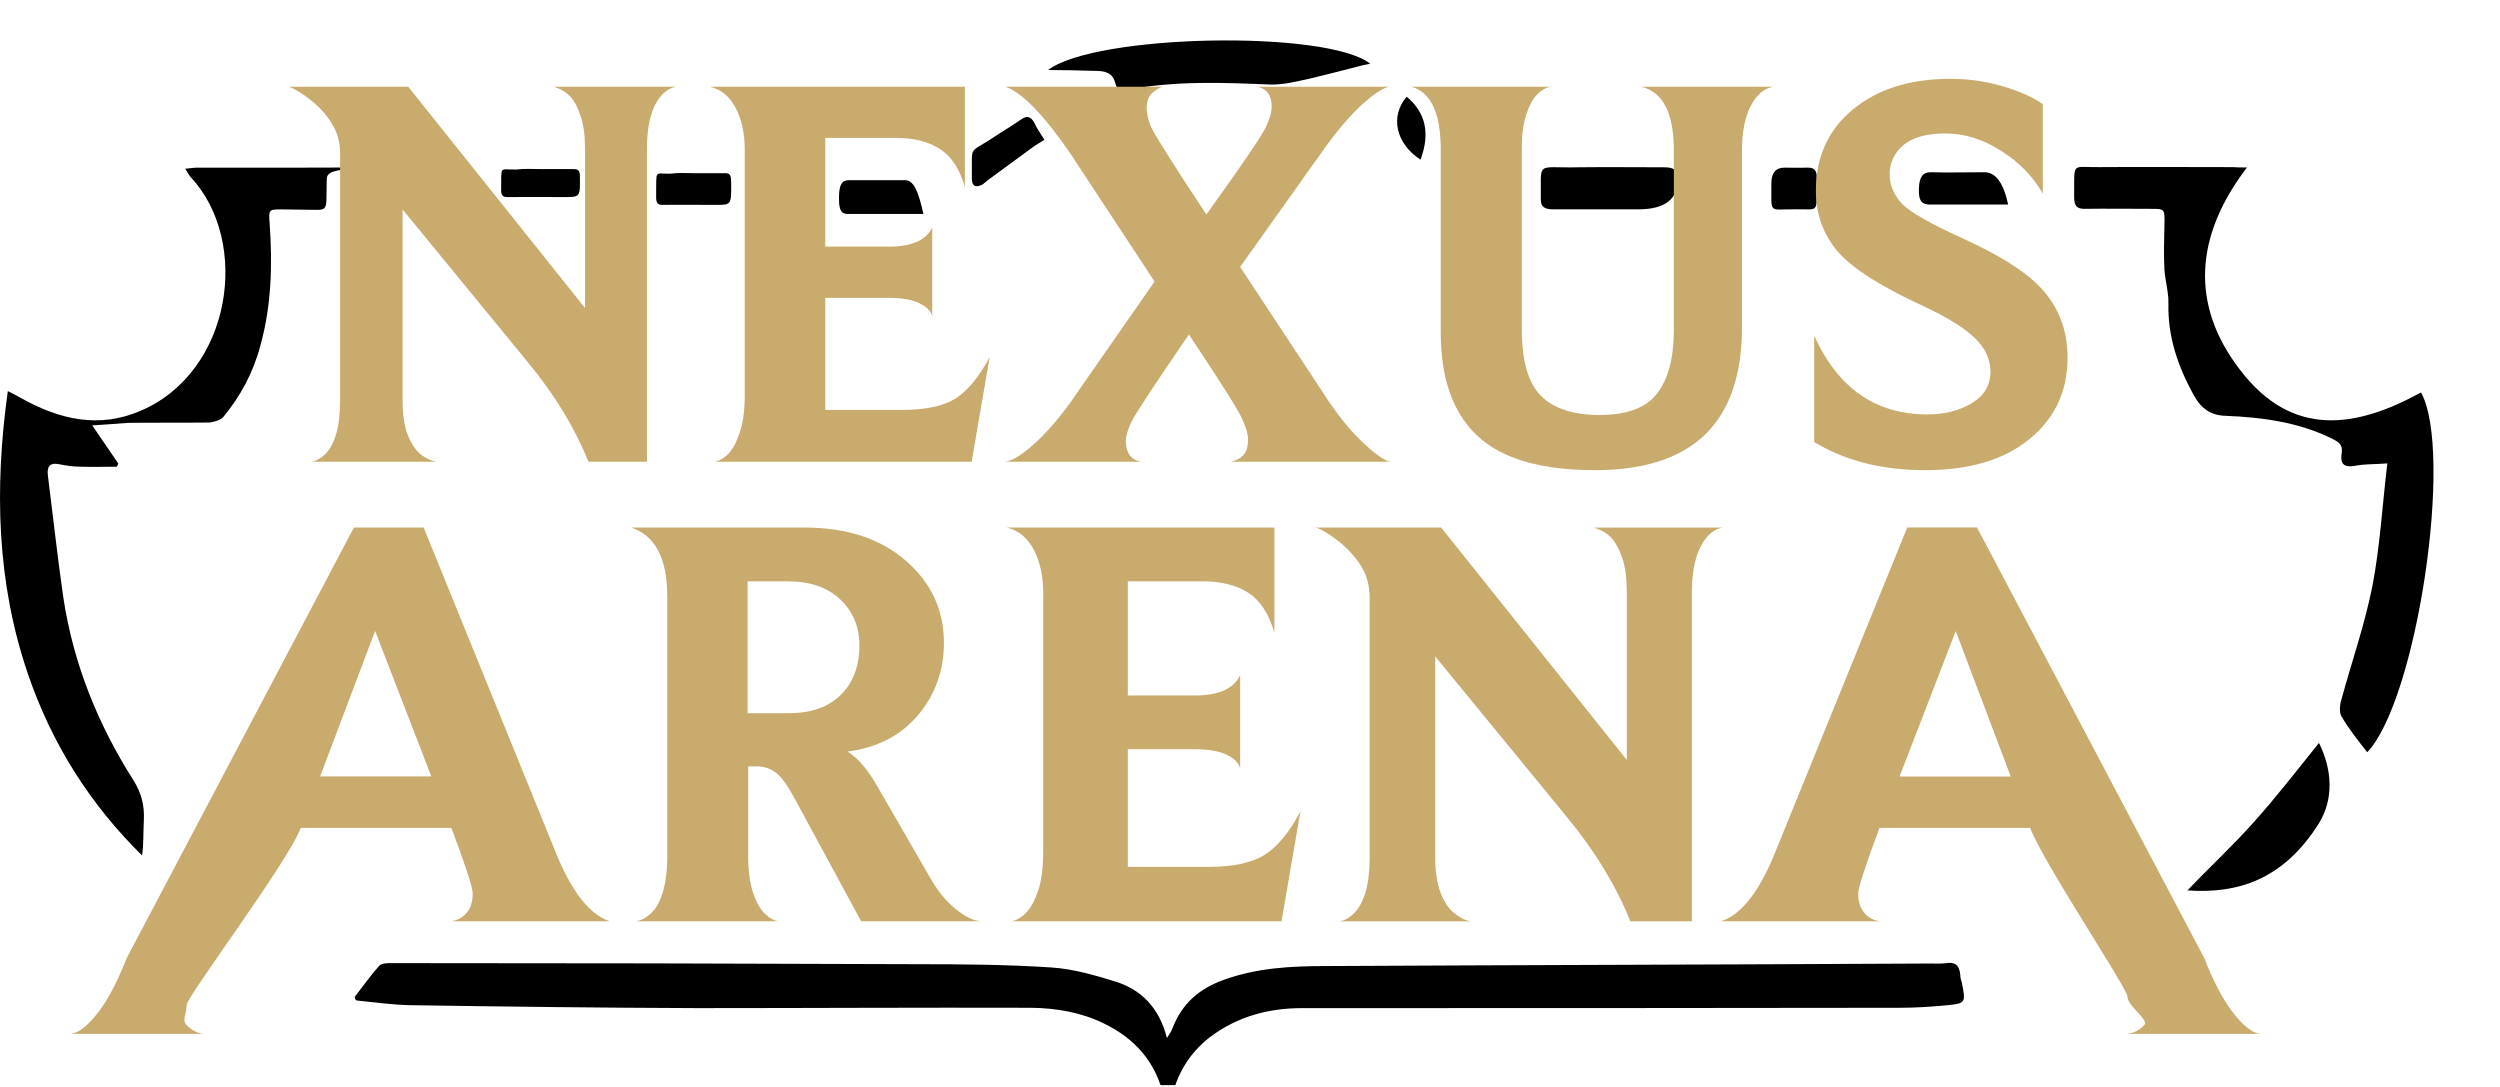 <svg width="444" height="193" viewBox="0 0 444 193" fill="none" xmlns="http://www.w3.org/2000/svg">
<g clip-path="url(#clip0_37_411)">
<path d="M63.01 177.032C64.44 175.212 65.74 173.332 67.3 171.572C67.75 171.052 68.73 171.052 69.51 171.052C100.68 171.052 131.85 171.112 163.03 171.242C170.95 171.242 178.81 171.302 186.73 171.822C190.69 172.082 194.65 173.252 198.42 174.422C202.58 175.852 205.82 178.772 207.25 184.362C207.7 183.582 208.03 183.192 208.16 182.802C209.91 178.122 213.1 175.592 217.12 174.102C223.09 171.892 229.26 171.572 235.43 171.572C271.15 171.382 306.93 171.312 342.71 171.122C343.68 171.122 344.59 171.182 345.63 171.062C347.12 170.802 348.03 171.322 348.16 173.272C348.16 173.722 348.29 174.052 348.42 174.502C349.13 178.072 349.13 178.202 345.82 178.532C343.03 178.792 340.3 178.982 337.44 178.982C302.05 179.042 266.65 179.042 231.26 179.042C225.42 179.042 219.77 180.472 214.83 184.242C211.32 186.972 208.99 190.672 208.01 195.352C207.95 195.672 207.88 195.932 207.69 196.322C207.69 196.382 207.56 196.512 207.3 196.642C207.17 196.122 206.85 195.672 206.78 195.152C205.35 188.462 201.39 184.372 196.06 181.772C191.97 179.762 187.55 179.042 183.14 178.982C163.4 178.922 143.59 179.042 123.85 179.042C106.84 178.982 89.82 178.782 72.87 178.522C69.69 178.462 66.51 178.002 63.32 177.682C63.06 177.492 63 177.232 63 177.032H63.01Z" fill="black"/>
<path d="M16.39 75.56C18.14 78.09 19.57 80.24 21 82.31C20.94 82.5 20.87 82.76 20.68 82.89C18.54 82.89 16.52 82.95 14.38 82.89C13.08 82.89 11.78 82.7 10.48 82.44C8.79 82.12 8.27 82.89 8.53 84.65C9.44 91.86 10.22 99 11.26 106.21C13.08 118.16 17.56 128.94 23.73 138.62C25.09 140.83 25.68 142.97 25.55 145.7C25.42 147.71 25.55 149.73 25.23 151.93C16.14 142.97 9.25 132.32 4.9 119.52C-0.56 103.42 -1.02 86.73 1.39 69.46C2.36 69.98 3.08 70.3 3.73 70.69C10.55 74.52 17.56 76.15 24.97 72.96C41.21 66.01 44.52 42.96 33.93 31.53C33.61 31.21 33.41 30.75 32.89 29.97C33.73 29.91 34.32 29.78 34.84 29.78C47.83 29.78 60.75 29.78 73.74 29.72C57.5 29.768 58.02 30.348 58.02 32.498C57.89 38.018 58.54 37.238 53.73 37.238L50.03 37.19C47.76 37.19 47.69 37.19 47.89 39.72C48.41 46.99 48.21 54.27 46.27 61.28C44.97 66.22 42.7 70.37 39.65 74.07C39.13 74.65 38.03 74.91 37.25 75.04C32.44 75.1 27.57 75.04 22.83 75.1C20.88 75.23 18.93 75.36 16.4 75.55L16.39 75.56Z" fill="black"/>
<path d="M399.05 29.76C389.83 41.84 388.92 54.11 397.82 65.67C407.11 77.88 418.47 76 429.97 69.7C435.81 80.22 429.26 124.32 420.42 133.6C418.8 131.52 417.17 129.51 415.81 127.17C415.42 126.46 415.55 125.09 415.87 124.12C417.69 117.43 419.96 111 421.33 104.12C422.69 97.11 423.08 89.9 423.99 82.3C421.78 82.49 419.96 82.36 418.15 82.75C416.46 83.01 415.55 82.56 415.88 80.48C416.14 78.79 415.1 78.4 414.13 77.88C408.16 74.96 401.73 74.11 395.3 73.85C392.7 73.79 390.95 72.62 389.59 70.15C386.86 65.15 384.98 59.95 385.11 53.91C385.17 51.9 384.53 49.88 384.4 47.87C384.27 45.34 384.34 42.67 384.4 40.08C384.46 37.09 384.53 37.09 382 37.09C378.04 37.09 374.14 37.03 370.25 37.09C368.89 37.09 368.37 36.64 368.37 35.01C368.43 28.58 367.79 29.75 372.79 29.68C380.71 29.62 388.57 29.68 396.49 29.68C397.14 29.74 397.85 29.74 399.09 29.74L399.05 29.76Z" fill="black"/>
<path d="M186.13 12.44C194.51 6.04 235.7 5.26 243.36 11.32C242.58 11.51 241.99 11.56 241.41 11.75C238.54 12.5 235.61 13.24 232.75 13.93C230.47 14.42 228.13 15.05 225.72 15.02C217.15 14.66 208.65 14.31 200.12 15.97C199.14 16.15 198.43 16.15 198.06 14.71C197.56 12.76 196.01 12.61 194.58 12.59C191.92 12.5 189.19 12.46 186.14 12.43L186.13 12.44Z" fill="black"/>
<path d="M123.12 30.76H128.8C129.52 30.76 129.85 31 129.85 32.23C129.89 36.39 129.93 36.39 127.18 36.39C123.98 36.39 120.74 36.34 117.58 36.39C116.79 36.39 116.49 36 116.53 34.82C116.61 29.97 116.12 30.9 119.09 30.85C120.41 30.65 121.72 30.75 123.12 30.75V30.76Z" fill="black"/>
<path d="M95.923 30.031H101.887C102.643 30.031 102.99 30.243 102.99 31.328C103.032 35 103.074 35 100.186 35C96.826 35 93.424 34.956 90.106 35C89.277 35 88.962 34.656 89.004 33.614C89.088 29.334 88.573 30.154 91.692 30.11C93.078 29.934 94.453 30.022 95.923 30.022V30.031Z" fill="black"/>
<path d="M185.51 24.81C184.76 25.32 184.01 25.7 183.45 26.12C180.79 28.08 178.03 30.09 175.36 32.06C175.03 32.29 174.75 32.62 174.42 32.81C173.11 33.42 172.55 33 172.6 31.41C172.69 25.8 171.95 27.3 176.01 24.68C177.83 23.46 179.66 22.39 181.48 21.13C182.42 20.52 183.02 20.71 183.63 21.69C184.1 22.72 184.75 23.7 185.5 24.82L185.51 24.81Z" fill="black"/>
<path d="M285.9 37.18H275.87C274.33 37.18 273.65 36.73 273.65 35.49C273.75 28.41 272.59 29.9 280.4 29.71C285.32 29.65 290.43 29.71 295.45 29.71C297.28 29.71 297.96 30.16 297.96 31.66C298.087 35.34 295.74 37.18 290.92 37.18H285.9Z" fill="black"/>
<path d="M356.65 36.33H342.75C341.52 36.33 340.67 35.88 340.8 33.46C340.86 31.31 341.58 30.59 342.88 30.59C346.06 30.68 349.24 30.59 352.43 30.59C354.44 30.59 355.81 32.47 356.65 36.33Z" fill="black"/>
<path d="M318.63 37.18C314.08 37.12 314.6 38.15 314.6 32.5C314.6 30.68 315.38 29.77 316.94 29.77C318.24 29.77 319.54 29.83 320.9 29.77C322.26 29.71 322.72 30.29 322.65 31.78V32.36C322.59 38.07 323.23 37.1 318.62 37.17L318.63 37.18Z" fill="black"/>
<path d="M411.85 131.94C414.3 136.9 414.42 142.02 411.85 146.2C405.54 156.28 397.36 158.76 388.49 158.14C392.46 153.95 396.55 150.23 400.52 145.74C404.26 141.55 408 136.75 411.85 131.94Z" fill="black"/>
<path d="M164 38H150.761C149.882 38 148.945 38 149.003 35.076C149.003 32.277 149.882 32 150.819 32H160.734C162.299 32 163.121 34.042 164 38Z" fill="black"/>
<path d="M252.283 28.358C247.846 25.467 246.85 20.612 249.829 17.175C253.219 20.014 254.023 23.709 252.283 28.358Z" fill="black"/>
<path d="M60.4 27.2C60.4 25.2 59.9 23.433 58.9 21.9C57.967 20.367 56.733 19 55.2 17.8C53.733 16.6 52.433 15.8 51.3 15.4H72.5L103.9 54.7V26.4C103.9 24 103.633 22.067 103.1 20.6C102.633 19.133 102.067 18.033 101.4 17.3C100.733 16.5 99.733 15.867 98.4 15.4H120.1C118.567 15.667 117.3 16.767 116.3 18.7C115.367 20.633 114.9 23.2 114.9 26.4V82H104.5C102.1 76 98.533 70.133 93.8 64.4L71.5 37.2V71.1C71.5 73.567 71.8 75.6 72.4 77.2C73 78.733 73.767 79.9 74.7 80.7C75.7 81.433 76.633 81.867 77.5 82H55.3C56.167 81.867 57 81.4 57.8 80.6C58.6 79.8 59.233 78.633 59.7 77.1C60.167 75.567 60.4 73.567 60.4 71.1V27.2ZM132.266 26.6C132.266 23.667 131.732 21.2 130.666 19.2C129.599 17.133 128.066 15.867 126.066 15.4H171.366V33.2C170.432 30 168.966 27.767 166.966 26.5C164.966 25.167 162.366 24.5 159.166 24.5H146.566V43.8H157.566C161.766 43.867 164.432 42.733 165.566 40.4V56.2C165.432 55.333 164.699 54.567 163.366 53.9C162.099 53.233 160.232 52.9 157.766 52.9H146.566V72.8H160.166C164.366 72.8 167.532 72.133 169.666 70.8C171.866 69.4 173.899 66.933 175.766 63.4L172.566 82H126.866C127.732 81.867 128.566 81.4 129.366 80.6C130.166 79.733 130.832 78.467 131.366 76.8C131.966 75.133 132.266 72.9 132.266 70.1V26.6ZM178.551 82C179.951 81.8 181.851 80.567 184.251 78.3C186.717 75.967 189.217 72.9 191.751 69.1L205.051 50L190.051 27.2C185.317 20.333 181.484 16.4 178.551 15.4H206.551C205.951 15.533 205.317 15.9 204.651 16.5C203.984 17.1 203.651 18 203.651 19.2C203.651 20.067 203.884 21.133 204.351 22.4C204.884 23.667 208.184 28.9 214.251 38.1C220.717 29.1 224.251 23.9 224.851 22.5C225.517 21.1 225.851 19.9 225.851 18.9C225.851 16.967 225.017 15.8 223.351 15.4H246.751C245.617 15.6 243.951 16.7 241.751 18.7C239.617 20.7 237.384 23.333 235.051 26.6L220.251 47.4L234.751 69.4C237.217 73.267 239.617 76.3 241.951 78.5C244.284 80.7 245.951 81.867 246.951 82H218.551C219.417 81.867 220.151 81.5 220.751 80.9C221.351 80.3 221.651 79.367 221.651 78.1C221.651 77.167 221.351 76.033 220.751 74.7C220.217 73.3 217.017 68.2 211.151 59.4C205.084 68.267 201.684 73.433 200.951 74.9C200.284 76.3 199.951 77.433 199.951 78.3C199.951 80.433 200.851 81.667 202.651 82H178.551ZM255.877 26.6C255.877 20.133 254.144 16.4 250.677 15.4H275.377C274.577 15.533 273.777 16 272.977 16.8C272.244 17.533 271.611 18.7 271.077 20.3C270.544 21.833 270.277 23.833 270.277 26.3V58.5C270.277 64.1 271.411 68.033 273.677 70.3C275.944 72.567 279.411 73.7 284.077 73.7C288.944 73.7 292.344 72.433 294.277 69.9C296.277 67.367 297.277 63.567 297.277 58.5V26.7C297.277 20.1 295.344 16.333 291.477 15.4H314.977C313.311 15.667 311.944 16.833 310.877 18.9C309.877 20.9 309.377 23.5 309.377 26.7V58.1C309.377 75.033 300.677 83.5 283.277 83.5C273.677 83.5 266.711 81.467 262.377 77.4C258.044 73.333 255.877 67.233 255.877 59.1V26.6ZM322.202 59.6C326.402 68.933 333.102 73.6 342.302 73.6C345.368 73.6 348.002 72.933 350.202 71.6C352.402 70.267 353.502 68.4 353.502 66C353.502 63.867 352.635 61.933 350.902 60.2C349.168 58.467 346.302 56.633 342.302 54.7C334.368 51.1 329.068 47.767 326.402 44.7C323.802 41.633 322.502 38.033 322.502 33.9C322.502 27.9 324.668 23.1 329.002 19.5C333.402 15.833 339.202 14 346.402 14C349.602 14 352.668 14.433 355.602 15.3C358.602 16.167 361.002 17.233 362.802 18.5V34.4C361.068 31.333 358.602 28.8 355.402 26.8C352.202 24.733 348.902 23.7 345.502 23.7C342.168 23.7 339.668 24.4 338.002 25.8C336.402 27.2 335.602 28.933 335.602 31C335.602 32.867 336.335 34.6 337.802 36.2C339.335 37.733 342.902 39.767 348.502 42.3C355.835 45.633 360.768 48.9 363.302 52.1C365.902 55.3 367.202 59.1 367.202 63.5C367.202 69.5 364.935 74.333 360.402 78C355.935 81.667 349.768 83.5 341.902 83.5C334.235 83.5 327.668 81.833 322.202 78.5V59.6Z" fill="#C9AB6E"/>
<path d="M62.85 93.69H75.24L98.34 150.5C101.28 158.06 104.6 162.44 108.32 163.62H80.07C81.19 163.48 82.12 162.99 82.85 162.15C83.59 161.31 83.95 160.16 83.95 158.69C83.95 157.64 82.69 153.75 80.17 147.04H53.4C51.23 152.99 33.14 177.03 33.14 178.5C33.14 180.18 32.27 181.14 33.14 182.04C34.01 182.95 35.01 183.48 36.13 183.62H12.62C14.02 183.41 15.61 182.15 17.4 179.84C19.18 177.53 20.88 174.31 22.49 170.18L62.85 93.7V93.69ZM76.6 137.89L66.62 112.06L56.85 137.89H76.59H76.6Z" fill="#C9AB6E"/>
<path d="M118.5 105.87C118.5 99.15 116.36 95.09 112.09 93.69H142.86C150.35 93.69 156.35 95.65 160.87 99.57C165.39 103.49 167.64 108.36 167.64 114.16C167.64 119.06 166.12 123.33 163.07 126.97C160.03 130.61 155.84 132.78 150.52 133.48C152.34 134.6 154.09 136.63 155.77 139.57L165.11 155.74C166.44 158.12 167.96 160.01 169.68 161.41C171.39 162.81 172.92 163.55 174.25 163.62H152.94L141.28 142.1C140.02 139.72 138.9 138.13 137.92 137.32C136.94 136.52 135.75 136.11 134.35 136.11H132.88V151.96C132.88 154.62 133.16 156.79 133.72 158.47C134.28 160.15 134.96 161.39 135.77 162.2C136.57 163.01 137.4 163.48 138.24 163.62H112.94C113.85 163.48 114.74 163.01 115.62 162.2C116.49 161.4 117.2 160.14 117.72 158.42C118.24 156.71 118.51 154.55 118.51 151.96V105.86L118.5 105.87ZM140.13 126.66C144.05 126.66 147.11 125.58 149.32 123.41C151.53 121.24 152.63 118.3 152.63 114.59C152.63 111.3 151.49 108.59 149.22 106.45C146.94 104.32 143.88 103.25 140.03 103.25H132.78V126.67H140.13V126.66Z" fill="#C9AB6E"/>
<path d="M185.28 105.45C185.28 102.37 184.72 99.76 183.6 97.63C182.48 95.5 180.87 94.18 178.77 93.69H226.34V112.38C225.36 109.02 223.82 106.66 221.72 105.29C219.62 103.93 216.89 103.24 213.53 103.24H200.3V123.51H211.85C216.26 123.58 219.06 122.39 220.25 119.94V136.53C220.11 135.62 219.36 134.82 217.99 134.11C216.63 133.41 214.65 133.06 212.06 133.06H200.3V153.96H214.58C218.99 153.96 222.33 153.24 224.61 151.81C226.88 150.38 229 147.8 230.96 144.09L227.6 163.62H179.61C180.52 163.48 181.4 162.97 182.23 162.1C183.07 161.23 183.79 159.91 184.38 158.16C184.97 156.41 185.27 154.06 185.27 151.12V105.45H185.28Z" fill="#C9AB6E"/>
<path d="M243.24 106.08C243.24 103.98 242.73 102.13 241.72 100.52C240.7 98.91 239.41 97.48 237.84 96.21C236.26 94.95 234.88 94.11 233.69 93.69H255.95L288.92 134.96V105.25C288.92 102.73 288.66 100.7 288.13 99.16C287.6 97.62 286.99 96.45 286.29 95.64C285.59 94.84 284.54 94.19 283.14 93.7H305.93C304.32 93.98 303.01 95.14 301.99 97.17C300.97 99.2 300.47 101.89 300.47 105.25V163.63H289.55C287.03 157.33 283.28 151.17 278.32 145.15L254.9 116.59V152.19C254.9 154.78 255.21 156.9 255.84 158.54C256.47 160.19 257.29 161.41 258.31 162.21C259.32 163.02 260.29 163.49 261.2 163.63H237.89C238.8 163.49 239.68 163 240.51 162.16C241.35 161.32 242.01 160.1 242.51 158.49C243 156.88 243.25 154.78 243.25 152.19V106.09L243.24 106.08Z" fill="#C9AB6E"/>
<path d="M391.49 170.18C393.1 174.31 394.8 177.53 396.58 179.84C398.37 182.15 399.96 183.41 401.36 183.62H377.84C378.96 183.48 379.96 182.96 380.83 182.04C381.71 181.13 377.84 178.68 377.84 177C377.84 175.53 362.74 152.99 360.57 147.04H333.8C331.28 153.76 330.02 157.64 330.02 158.69C330.02 160.16 330.39 161.32 331.12 162.15C331.85 162.99 332.78 163.48 333.9 163.62H305.65C309.36 162.43 312.69 158.06 315.63 150.49L338.73 93.68H351.12L391.48 170.16L391.49 170.18ZM357.11 137.91L347.34 112.08L337.36 137.91H357.1H357.11Z" fill="#C9AB6E"/>
</g>
<defs>
<clipPath id="clip0_37_411">
<rect width="443.85" height="192.72" fill="white"/>
</clipPath>
</defs>
</svg>
